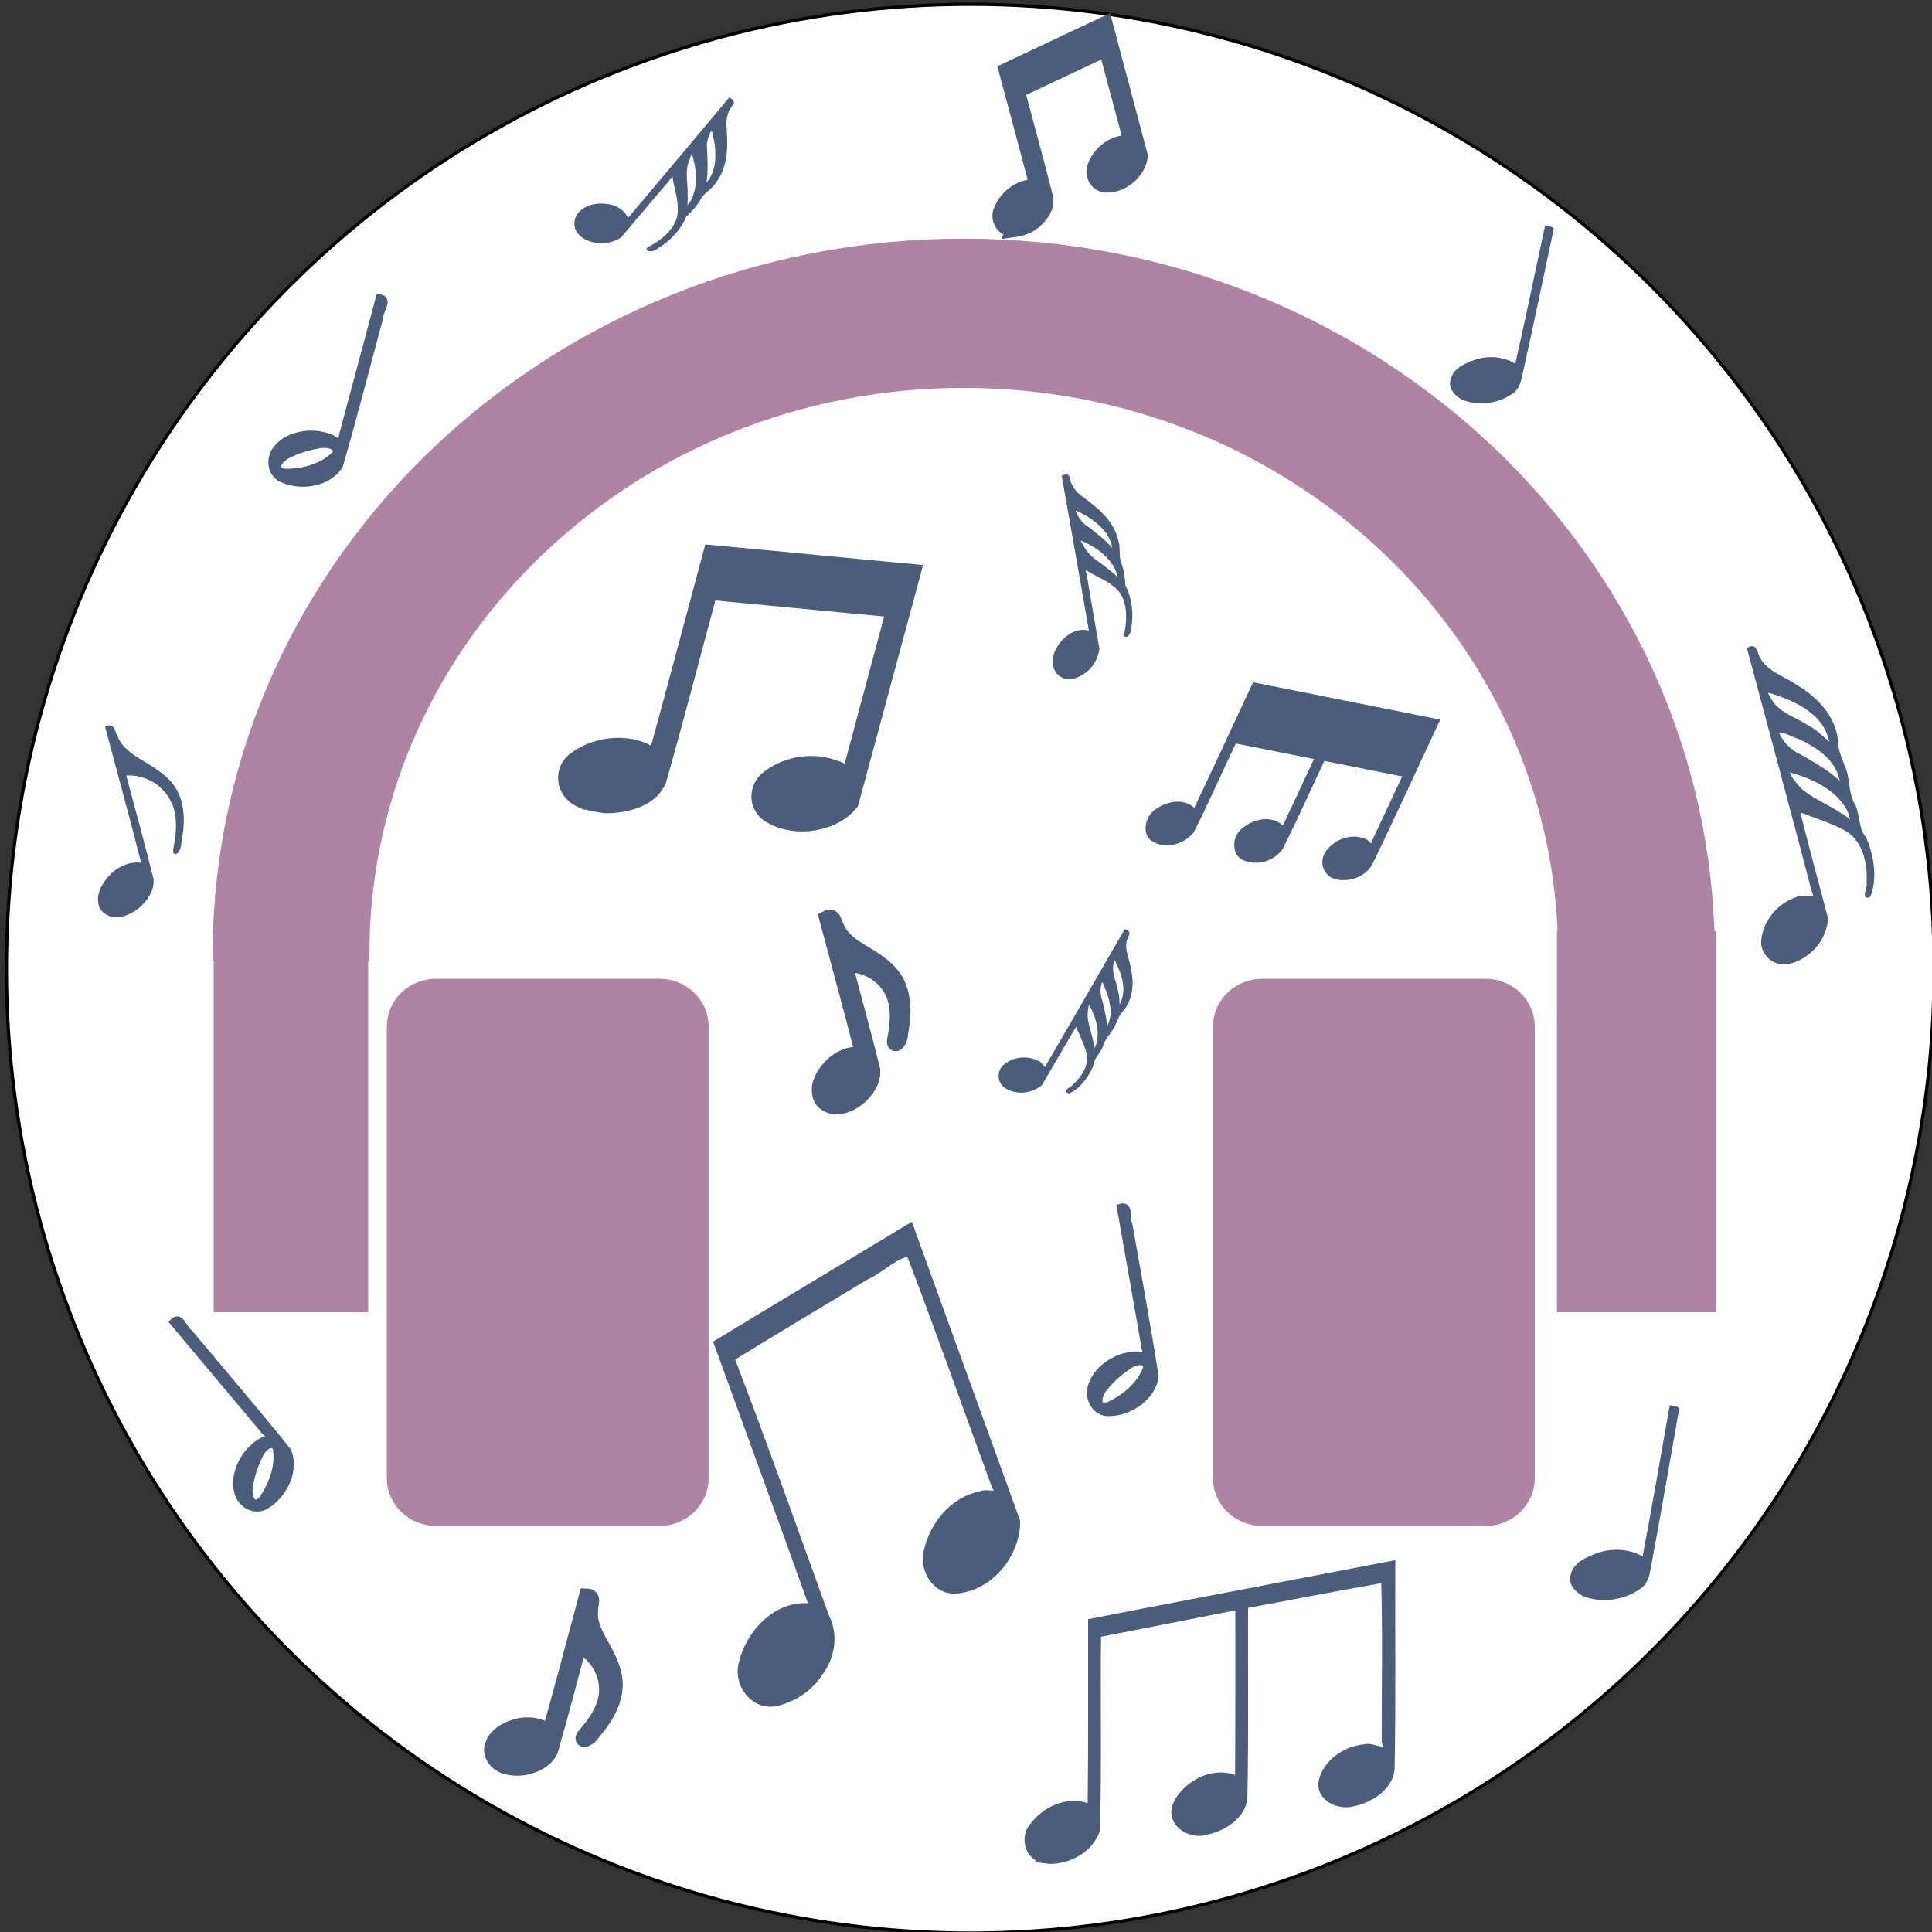 <svg width="600" height="600" xmlns="http://www.w3.org/2000/svg">
 <rect width="100%" height="100%" fill="#333333" stroke="none"/>
 <g>
  <title>Layer 1</title>
  <ellipse fill="#ffffff" cx="301.333" cy="300.833" id="svg_1" rx="299.333" ry="299.5" stroke="#000"/>
  <path fill="none" stroke="#000" stroke-width="5" d="m280.088,643.923l0.569,0l0.176,-0.541l0.176,0.541l0.569,0l-0.46,0.334l0.176,0.541l-0.46,-0.334l-0.46,0.334l0.176,-0.541l-0.46,-0.334z" id="svg_30"/>
  <path stroke="#AF84A3" id="svg_3" d="m472.135,459.088c0,5.697 -4.843,10.313 -10.821,10.313l-69.298,0c-5.978,0 -10.821,-4.616 -10.821,-10.313l0,-140.314c0,-5.697 4.843,-10.313 10.821,-10.313l69.298,0c5.978,0 10.821,4.616 10.821,10.313l0,140.314zm-256.56,0c0,5.697 -4.844,10.313 -10.821,10.313l-69.299,0c-5.977,0 -10.821,-4.616 -10.821,-10.313l0,-140.314c0,-5.697 4.844,-10.313 10.821,-10.313l69.299,0c5.977,0 10.821,4.616 10.821,10.313l0,140.314zm83.721,-380.475c-125.398,0 -227.192,96.138 -228.755,215.284l39.7,0c1.287,-98.475 85.423,-177.93 189.055,-177.93c103.632,0 187.768,79.455 189.04,177.93l39.699,0c-1.547,-119.146 -103.371,-215.284 -228.74,-215.284l0,0zm-228.434,324.423l38.98,0l0,-109.358l-38.98,0l0,109.358zm417.152,-109.373l0,109.359l40.419,0l0,-109.359l-40.419,0z" stroke-width="9" fill="#AF84A3"/>
  <path transform="rotate(10 504.153 466.074)" stroke="#4a5e7c" id="svg_4" d="m498.039,497.1c-3.102,-0.558 -6.076,-2.846 -5.488,-5.583c0.045,-3.415 3.618,-5.825 6.776,-7.674c4.08,-2.267 9.703,-2.985 14.19,-1.06c0.269,-15.954 0.117,-31.913 0.157,-47.869c0.784,0.148 2.49,-0.446 2.096,0.651c-0.038,16.59 0.088,33.181 -0.101,49.77c-0.02,2.251 -0.058,4.69 -2.025,6.474c-3.634,3.683 -9.703,6.127 -15.606,5.291l0,0z" fill="#4a5e7c"/>
  <path transform="rotate(-15 264.158 312.928)" stroke="#4a5e7c" id="svg_5" d="m252.566,341.529c-2.545,-0.418 -4.909,-2.691 -4.429,-5.343c0.243,-2.912 2.623,-5.256 5.018,-6.801c3.187,-2.11 7.545,-2.894 11.057,-1.074c0.206,-14.68 0.089,-29.364 0.12,-44.047c2.215,-0.522 1.499,2.299 2.002,3.603c0.48,3.835 3.125,6.845 5.758,9.532c3.266,3.378 6.735,6.96 7.796,11.639c1.159,5.43 -0.694,10.984 -3.099,15.85c-0.174,1.56 -3.115,3.816 -1.714,0.998c2.359,-4.821 4.309,-10.373 2.698,-15.711c-1.534,-5.327 -6.314,-9.775 -12.004,-10.573c-0.037,11.248 0.09,22.498 -0.135,33.744c-0.559,3.313 -3.518,5.771 -6.484,7.174c-2.046,0.866 -4.354,1.39 -6.583,1.008l0,0z" stroke-width="5" fill="#4a5e7c"/>
  <path transform="rotate(15 228.826 212.24)" stroke="#4a5e7c" id="svg_10" d="m191.474,259.608c-6.245,-0.967 -8.398,-7.72 -4.675,-11.766c4.941,-6.258 15.51,-10.476 23.791,-6.528c0.165,-22.035 0.07,-44.072 0.095,-66.108c20.648,-3.566 41.341,-6.949 61.997,-10.484c-0.045,24.697 -0.089,49.393 -0.134,74.09c-3.236,7.47 -13.692,12.65 -22.797,10.333c-5.421,-1.389 -6.72,-7.379 -3.702,-11.048c4.133,-5.474 11.827,-9.233 19.561,-8.207c2.207,-0.191 5.457,2.868 4.524,-0.593c0,-17.311 0,-34.622 0,-51.933c-18.954,3.266 -37.946,6.378 -56.909,9.609c-0.065,20.145 0.161,40.293 -0.169,60.435c-0.603,6.118 -7.464,10.292 -13.868,11.923c-2.53,0.365 -5.164,0.592 -7.715,0.276l0,0zm49.444,-82.13c9.739,-1.641 19.482,-3.262 29.217,-4.92c1.239,-4.225 -4.305,-1.481 -7.017,-1.378c-16.628,2.81 -33.266,5.578 -49.892,8.399c-1.239,4.225 4.305,1.481 7.017,1.378c6.891,-1.163 13.783,-2.321 20.676,-3.479l0,0z" stroke-width="5" fill="#4a5e7c"/>
  <path id="svg_12" d="m711.704,299.642c-0.084,-0.01 -0.12,-0.109 -0.103,-0.182c0.03,-0.117 0.145,-0.197 0.261,-0.21c0.044,-0.004 0.093,-0.003 0.129,0.025c0.03,-0.012 0.009,-0.058 0.014,-0.086c0,-0.344 0,-0.688 0,-1.032c0.075,-0.011 0.027,0.095 0.04,0.139c-0.001,0.38 0.003,0.76 -0.004,1.139c-0.037,0.142 -0.197,0.232 -0.338,0.209zm0.014,-0.062c0.115,-0.037 0.222,-0.113 0.277,-0.222c0.005,-0.068 -0.08,-0.054 -0.118,-0.031c-0.068,0.034 -0.131,0.078 -0.184,0.133c-0.035,0.032 -0.079,0.131 0.004,0.125l0.012,-0.002l0.01,-0.003l0,0l0,0z" stroke-width="2" stroke="#4a5e7c" fill="#4a5e7c"/>
  <path transform="rotate(-10 344.769 407.147)" stroke="#4a5e7c" id="svg_13" d="m339.152,438.288c-3.963,-0.42 -5.639,-4.56 -4.829,-7.658c1.394,-4.895 6.846,-8.277 12.316,-8.827c2.075,-0.153 4.364,-0.127 6.073,1.039c1.403,-0.496 0.416,-2.454 0.672,-3.628c0,-14.442 0,-28.884 0,-43.326c3.528,-0.458 1.25,3.993 1.872,5.816c-0.023,15.941 0.146,31.884 -0.179,47.824c-1.72,5.957 -9.278,9.732 -15.925,8.761zm0.67,-2.604c5.414,-1.534 10.452,-4.735 13.028,-9.338c0.225,-2.845 -3.77,-2.253 -5.576,-1.293c-3.18,1.42 -6.174,3.285 -8.654,5.564c-1.647,1.349 -3.743,5.494 0.185,5.259l0.543,-0.068l0.474,-0.124l0,0l0,0z" stroke-width="2" fill="#4a5e7c"/>
  <path transform="rotate(-20 258.326 456.246)" stroke="#4a5e7c" id="svg_14" d="m216.906,518.516c-6.925,-1.271 -9.313,-10.15 -5.184,-15.47c5.479,-8.227 17.199,-13.773 26.382,-8.582c0.183,-29.066 0.077,-58.134 0.105,-87.2c22.897,-4.597 45.845,-8.938 68.75,-13.497c-0.05,32.47 -0.099,64.939 -0.149,97.409c-3.588,9.821 -15.184,16.631 -25.28,13.586c-6.011,-1.826 -7.452,-9.701 -4.105,-14.526c4.584,-7.197 13.115,-12.139 21.691,-10.791c2.448,-0.251 6.052,3.77 5.017,-0.779c-0.085,-25.682 0.211,-51.371 -0.219,-77.048c-3.737,-1.408 -10.382,1.832 -15.167,2.094c-16,3.16 -32.033,6.153 -47.996,9.498c0.482,28.457 0.257,56.931 0.185,85.394c0.847,6.497 -2.681,12.618 -8.046,16.004c-4.63,3.418 -10.349,4.65 -15.987,3.908l0,-0z" stroke-width="2" fill="#4a5e7c"/>
  <path transform="rotate(25 400.585 241.632)" stroke="#4a5e7c" id="svg_15" d="m370.083,276.455c-3.234,-0.538 -4.163,-5.708 -2.019,-8.408c2.347,-3.835 6.839,-6.255 10.507,-3.893c0.149,-14.612 0.065,-29.227 0.087,-43.841c18.52,-4.599 37.065,-9.046 55.593,-13.596c-0.053,16.155 0.13,32.316 -0.129,48.467c-0.445,4.167 -3.871,6.934 -6.956,7.799c-2.703,1.028 -6.509,-1.2 -5.869,-5.217c0.792,-4.345 4.403,-7.476 7.875,-7.857c1.719,-0.819 4.559,2.707 3.769,-1.207c0.049,-7.841 0.025,-15.682 0.031,-23.523c-8.646,2.097 -17.29,4.21 -25.935,6.315c-0.052,10.229 0.126,20.465 -0.133,30.688c-0.718,4.457 -4.585,7.404 -8.076,7.635c-3.366,0.812 -6.119,-4.044 -4.052,-7.582c2.178,-4.393 7.152,-7.352 11.055,-4.689c0.075,-8.574 0.032,-17.149 0.043,-25.723c-8.674,2.194 -17.377,4.219 -26.052,6.413c-0.058,10.357 0.142,20.726 -0.158,31.073c-1.176,4.744 -5.703,7.817 -9.58,7.146l0,0l0,0zm22.904,-44.666c4.256,-1.052 8.519,-2.063 12.764,-3.179c0.667,-3.796 -4.047,0.024 -5.728,-0.367c-6.734,1.647 -13.471,3.272 -20.203,4.93c-0.512,3.659 3.452,0.347 5.076,0.594c2.696,-0.661 5.393,-1.32 8.09,-1.978l0,0zm-0.489,-4.918c4.458,-1.089 8.918,-2.164 13.375,-3.265c0.37,-3.665 -3.865,-0.078 -5.518,-0.434c-6.827,1.658 -13.651,3.336 -20.476,5.006c-0.627,3.542 3.289,0.358 4.838,0.59c2.593,-0.633 5.187,-1.266 7.781,-1.897l0,0zm27.825,-1.823c4.216,-1.027 8.432,-2.055 12.648,-3.082c0.396,-3.654 -3.729,-0.252 -5.413,-0.526c-6.822,1.662 -13.643,3.337 -20.464,5.006c-0.804,3.097 1.942,1.106 3.36,1.006c3.29,-0.801 6.579,-1.602 9.869,-2.403zm-27.302,-3.273c4.264,-1.044 8.529,-2.088 12.793,-3.132c0.718,-3.728 -3.24,-0.505 -4.825,-0.713c-7.04,1.758 -14.079,3.523 -21.122,5.263c-0.408,3.818 4.246,-0.104 5.979,0.332c2.392,-0.581 4.784,-1.164 7.175,-1.75l0,0zm27.069,-1.711c4.294,-1.046 8.587,-2.092 12.88,-3.139c0.509,-3.51 -3.26,-0.368 -4.795,-0.602c-7.046,1.724 -14.096,3.424 -21.141,5.158c-0.109,3.616 4.451,-0.143 6.376,0.207c2.226,-0.54 4.453,-1.081 6.679,-1.624l0,0zm-0.087,-4.954c4.28,-1.068 8.581,-2.04 12.846,-3.171c0.639,-3.711 -4.112,0.12 -5.776,-0.307c-6.636,1.609 -13.297,3.098 -19.918,4.774c-0.709,3.927 4.126,0.013 5.857,0.407c2.33,-0.569 4.66,-1.136 6.99,-1.703l0,0z" stroke-width="2" fill="#4a5e7c"/>
  <path transform="rotate(-10 335.895 178.411)" id="svg_17" d="m326.242,209.181c-2.208,-0.41 -3.909,-2.828 -3.42,-5.416c0.58,-3.416 3.29,-5.823 5.947,-7.16c2.149,-1.001 4.774,-1.167 6.818,0.236c0.081,-16.44 0.036,-32.88 0.048,-49.321c0.721,-0.035 1.548,-0.207 1.351,0.954c0.059,2.737 1.479,5.046 3.243,6.758c3.748,3.953 7.902,8.525 8.232,14.716c0.353,2.425 -0.784,4.813 -0.303,7.167c0.46,2.321 0.323,4.73 0.032,7.062c1.365,4.187 1.035,9.007 -0.452,13.095c0.137,1.278 -2.507,3.362 -1.349,1.233c1.564,-3.883 2.387,-8.66 0.691,-12.656c-2.054,-3.873 -5.793,-5.859 -8.858,-8.503c-2.134,-2.458 -0.983,2.318 -1.301,3.742c-0.047,6.985 -0.051,13.97 -0.074,20.955c-0.955,2.661 -2.707,4.914 -5.041,6.069c-1.711,0.914 -3.676,1.518 -5.564,1.069l0,0zm20.808,-30.111c-1.322,-5.425 -5.529,-9.101 -9.635,-11.751c-1.124,-0.18 0.333,2.932 0.649,3.896c1.471,3.3 4.367,5.247 6.456,7.973c0.911,0.864 1.948,2.646 2.659,3.122c0.103,-1.075 0.041,-2.178 -0.129,-3.24l0,0zm0.166,-7.4c-0.021,-4.56 -3.015,-8.194 -5.916,-10.908c-1.353,-1.024 -2.989,-2.749 -4.378,-2.956c0.264,2.538 1.259,5.023 3.086,6.58c2.6,2.886 5.348,5.765 7.152,9.39c0.208,-0.63 0.024,-1.434 0.057,-2.106z" stroke="#4a5e7c" fill="#4a5e7c"/>
  <path id="svg_18" d="m639.55,265.604c-0.061,-0.01 -0.108,-0.068 -0.094,-0.131c0.016,-0.082 0.091,-0.141 0.164,-0.173c0.059,-0.024 0.132,-0.028 0.188,0.006c0.002,-0.397 0.001,-0.794 0.001,-1.19c0.02,-0.001 0.043,-0.005 0.037,0.023c0.002,0.066 0.041,0.122 0.089,0.163c0.103,0.095 0.218,0.206 0.227,0.355c0.01,0.059 -0.022,0.116 -0.008,0.173c0.013,0.056 0.009,0.114 0.001,0.17c0.038,0.101 0.029,0.217 -0.012,0.316c0.004,0.031 -0.069,0.081 -0.037,0.03c0.043,-0.094 0.066,-0.209 0.019,-0.305c-0.057,-0.093 -0.16,-0.141 -0.244,-0.205c-0.059,-0.059 -0.027,0.056 -0.036,0.09c-0.001,0.169 -0.001,0.337 -0.002,0.506c-0.026,0.064 -0.075,0.119 -0.139,0.146c-0.047,0.022 -0.101,0.037 -0.154,0.026l0,0zm0.574,-0.727c-0.036,-0.131 -0.153,-0.22 -0.266,-0.284c-0.031,-0.004 0.009,0.071 0.018,0.094c0.041,0.08 0.121,0.127 0.178,0.192c0.025,0.021 0.054,0.064 0.073,0.075c0.003,-0.026 0.001,-0.053 -0.004,-0.078l0,0zm0.005,-0.179c-0.001,-0.11 -0.083,-0.198 -0.163,-0.263c-0.037,-0.025 -0.083,-0.066 -0.121,-0.071c0.007,0.061 0.035,0.121 0.085,0.159c0.072,0.07 0.148,0.139 0.197,0.227c0.006,-0.015 0.001,-0.035 0.002,-0.051z" stroke="#000" fill="#4a5e7c"/>
  <path transform="rotate(30 334.515 315.325)" id="svg_19" d="m326.05,345.504c-2.254,-0.258 -3.934,-2.795 -3.205,-5.165c1.208,-3.567 4.691,-6.033 8.155,-6.23c1.427,-0.508 3.921,2.028 3.368,-0.663c0.091,-16.102 0.045,-32.204 0.057,-48.306c1.081,-0.346 1.17,0.519 1.188,1.487c0.335,3.618 3.595,5.448 5.6,7.954c2.892,3.064 5.171,7.303 4.604,11.82c-0.58,2.156 -0.157,4.224 0.056,6.397c0.013,2.346 -0.786,4.584 -0.076,6.89c0.316,2.233 -0.608,4.483 0.382,6.587c0.451,3.698 0.131,7.796 -1.976,10.859c-1.336,0.391 0.558,-1.693 0.438,-2.409c1.185,-3.698 1.366,-8.467 -1.601,-11.275c-2.323,-2.193 -4.978,-3.938 -7.51,-5.831c-0.135,7.257 -0.091,14.517 -0.129,21.776c-0.955,2.641 -3.005,4.68 -5.488,5.587c-1.227,0.477 -2.562,0.755 -3.863,0.522l0,0zm18.54,-25.626c-1.191,-4.609 -4.979,-7.732 -8.677,-9.983c-0.988,0.117 0.437,2.967 0.916,3.965c1.665,2.647 4.202,4.454 6.149,6.845c0.647,0.296 1.959,3.223 1.761,1.203c0.025,-0.679 -0.019,-1.364 -0.149,-2.029l0,0zm0.147,-6.287c0.002,-3.881 -2.73,-6.964 -5.337,-9.276c-1.128,-0.693 -3.152,-2.919 -3.908,-2.216c0.278,2.271 1.414,4.276 3.094,5.654c2.227,2.381 4.634,4.688 6.12,7.708c0.145,-0.563 0.009,-1.267 0.03,-1.87zm0.002,-7.934c-0.076,-4.4 -3.333,-7.782 -6.492,-10.097c-0.883,-0.507 -3.467,-2.986 -2.589,-0.361c0.587,3.473 3.73,5.142 5.721,7.585c1.345,1.109 2.516,3.824 3.381,4.465c0.027,-0.53 -0.007,-1.061 -0.02,-1.591l0,0z" stroke="#4a5e7c" fill="#4a5e7c"/>
  <path transform="rotate(-15 555.811 248.386)" id="svg_21" d="m541.703,296.935c-3.756,-0.416 -6.556,-4.496 -5.341,-8.309c2.013,-5.739 7.819,-9.705 13.591,-10.022c2.379,-0.817 6.535,3.263 5.613,-1.066c0.152,-25.903 0.076,-51.807 0.094,-77.71c1.802,-0.557 1.95,0.834 1.98,2.392c0.558,5.82 5.992,8.765 9.334,12.795c4.819,4.929 8.618,11.748 7.674,19.015c-0.966,3.468 -0.262,6.795 0.094,10.291c0.021,3.774 -1.31,7.375 -0.127,11.084c0.526,3.591 -1.014,7.211 0.637,10.597c0.751,5.949 0.218,12.541 -3.293,17.469c-2.227,0.63 0.931,-2.723 0.729,-3.875c1.976,-5.949 2.277,-13.621 -2.669,-18.137c-3.871,-3.528 -8.296,-6.334 -12.516,-9.38c-0.224,11.674 -0.152,23.354 -0.216,35.031c-1.592,4.248 -5.009,7.528 -9.147,8.987c-2.045,0.767 -4.269,1.215 -6.438,0.839l0,0zm30.9,-41.225c-1.985,-7.414 -8.298,-12.439 -14.461,-16.06c-1.646,0.188 0.728,4.773 1.526,6.379c2.774,4.259 7.003,7.165 10.248,11.011c1.078,0.476 3.266,5.185 2.936,1.935c0.041,-1.092 -0.031,-2.194 -0.248,-3.264l0,0zm0.245,-10.114c0.004,-6.243 -4.551,-11.203 -8.894,-14.923c-1.88,-1.114 -5.253,-4.695 -6.513,-3.565c0.463,3.654 2.356,6.879 5.157,9.096c3.712,3.83 7.724,7.541 10.201,12.399c0.242,-0.905 0.015,-2.038 0.05,-3.008zm0.004,-12.764c-0.126,-7.078 -5.554,-12.52 -10.819,-16.243c-1.471,-0.816 -5.779,-4.804 -4.316,-0.581c0.979,5.586 6.216,8.272 9.535,12.201c2.242,1.784 4.193,6.151 5.635,7.182c0.044,-0.853 -0.012,-1.707 -0.034,-2.559l0,0z" stroke="#4a5e7c" fill="#4a5e7c"/>
  <path id="svg_22" d="m788.841,396.265c-0.06,-0.006 -0.105,-0.069 -0.085,-0.127c0.032,-0.088 0.125,-0.149 0.217,-0.154c0.038,-0.013 0.104,0.05 0.09,-0.016c0.002,-0.397 0.001,-0.795 0.002,-1.192c0.029,-0.009 0.031,0.013 0.032,0.037c0.009,0.089 0.096,0.134 0.149,0.196c0.077,0.076 0.138,0.18 0.123,0.292c-0.015,0.053 -0.004,0.104 0.002,0.158c0,0.058 -0.021,0.113 -0.002,0.17c0.008,0.055 -0.016,0.111 0.01,0.163c0.012,0.091 0.003,0.192 -0.053,0.268c-0.036,0.01 0.015,-0.042 0.012,-0.059c0.032,-0.091 0.036,-0.209 -0.043,-0.278c-0.062,-0.054 -0.133,-0.097 -0.2,-0.144c-0.004,0.179 -0.002,0.358 -0.003,0.537c-0.025,0.065 -0.08,0.115 -0.146,0.138c-0.033,0.012 -0.068,0.019 -0.103,0.013l0,0zm0.494,-0.632c-0.032,-0.114 -0.133,-0.191 -0.231,-0.246c-0.026,0.003 0.012,0.073 0.024,0.098c0.044,0.065 0.112,0.11 0.164,0.169c0.017,0.007 0.052,0.08 0.047,0.03c0.001,-0.017 -0.001,-0.034 -0.004,-0.05l0,0zm0.004,-0.155c0,-0.096 -0.073,-0.172 -0.142,-0.229c-0.03,-0.017 -0.084,-0.072 -0.104,-0.055c0.007,0.056 0.038,0.106 0.082,0.14c0.059,0.059 0.123,0.116 0.163,0.19c0.004,-0.014 0,-0.031 0.001,-0.046zm0,-0.196c-0.002,-0.109 -0.089,-0.192 -0.173,-0.249c-0.024,-0.013 -0.092,-0.074 -0.069,-0.009c0.016,0.086 0.099,0.127 0.152,0.187c0.036,0.027 0.067,0.094 0.09,0.11c0.001,-0.013 -0,-0.026 -0.001,-0.039l0,0z" stroke="#4a5e7c" fill="#4a5e7c"/>
  <path transform="rotate(15 101.349 120.306)" stroke="#4a5e7c" id="svg_23" d="m95.732,151.447c-3.963,-0.42 -5.639,-4.56 -4.829,-7.658c1.394,-4.895 6.846,-8.277 12.316,-8.827c2.075,-0.153 4.364,-0.127 6.073,1.039c1.403,-0.496 0.416,-2.454 0.672,-3.628c0,-14.442 0,-28.884 0,-43.326c3.528,-0.458 1.25,3.993 1.872,5.816c-0.023,15.941 0.146,31.884 -0.179,47.824c-1.72,5.957 -9.278,9.732 -15.925,8.761zm0.67,-2.604c5.414,-1.534 10.452,-4.735 13.028,-9.338c0.225,-2.845 -3.77,-2.253 -5.576,-1.293c-3.18,1.42 -6.174,3.285 -8.654,5.564c-1.647,1.349 -3.743,5.494 0.185,5.259l0.543,-0.068l0.474,-0.124l0,0l0,0z" stroke-width="2" fill="#4a5e7c"/>
  <path transform="rotate(-15 327.51 39.872)" stroke="#4a5e7c" id="svg_24" d="m307.575,66.902c-3.333,-0.552 -4.482,-4.405 -2.495,-6.714c2.637,-3.571 8.278,-5.978 12.697,-3.725c0.088,-12.574 0.037,-25.149 0.051,-37.724c11.02,-2.035 22.063,-3.965 33.087,-5.982c-0.024,14.093 -0.048,28.186 -0.072,42.279c-1.727,4.263 -7.307,7.218 -12.167,5.897c-2.893,-0.793 -3.586,-4.21 -1.976,-6.305c2.206,-3.124 6.312,-5.269 10.439,-4.684c1.178,-0.109 2.912,1.636 2.415,-0.338c0,-9.878 0,-19.757 0,-29.635c-10.116,1.864 -20.251,3.639 -30.372,5.483c-0.035,11.495 0.086,22.993 -0.09,34.487c-0.322,3.491 -3.983,5.873 -7.401,6.804c-1.35,0.208 -2.756,0.338 -4.118,0.158l0,0zm26.388,-46.867c5.197,-0.936 10.397,-1.861 15.593,-2.808c0.661,-2.411 -2.298,-0.845 -3.745,-0.786c-8.874,1.603 -17.754,3.183 -26.627,4.793c-0.661,2.411 2.298,0.845 3.745,0.786c3.678,-0.663 7.356,-1.325 11.034,-1.985l0,0z" stroke-width="5" fill="#4a5e7c"/>
  <path id="svg_25" d="m324.512,577.722c-5.434,-0.71 -6.993,-7.529 -3.392,-11.091c3.943,-5.058 11.489,-8.25 17.651,-5.135c0.251,-19.274 0.109,-38.551 0.147,-57.827c31.112,-6.066 62.267,-11.931 93.393,-17.933c-0.09,21.309 0.219,42.625 -0.217,63.929c-0.747,5.496 -6.503,9.145 -11.686,10.287c-4.541,1.356 -10.935,-1.582 -9.86,-6.882c1.33,-5.731 7.397,-9.861 13.23,-10.363c3.124,-0.936 7.747,3.519 6.322,-1.938c-0.029,-16.758 0.323,-33.539 -0.173,-50.282c-14.385,2.529 -28.912,5.333 -43.336,8.042c-0.086,20.004 0.205,40.014 -0.216,60.013c-0.674,5.515 -6.463,9.155 -11.649,10.25c-5.276,1.703 -11.959,-2.833 -9.414,-8.483c3.107,-6.656 12.242,-11.23 19.252,-7.528c0.125,-17.961 0.055,-35.923 0.073,-53.885c-14.552,2.908 -29.122,5.733 -43.688,8.574c-0.269,20.273 0.228,40.565 -0.344,60.827c-2.002,6.276 -9.554,10.299 -16.094,9.426l0,0z" stroke-width="2" stroke="#4a5e7c" fill="#4a5e7c"/>
  <path transform="rotate(15 174.685 523.454)" stroke="#4a5e7c" id="svg_26" d="m163.092,552.055c-2.545,-0.418 -4.909,-2.691 -4.429,-5.343c0.243,-2.912 2.623,-5.256 5.018,-6.801c3.187,-2.11 7.545,-2.894 11.057,-1.074c0.206,-14.68 0.088,-29.364 0.12,-44.047c2.215,-0.522 1.499,2.299 2.002,3.603c0.48,3.835 3.125,6.845 5.758,9.532c3.266,3.378 6.735,6.96 7.796,11.639c1.159,5.43 -0.694,10.984 -3.099,15.85c-0.174,1.56 -3.115,3.816 -1.714,0.998c2.359,-4.821 4.309,-10.373 2.698,-15.711c-1.534,-5.327 -6.314,-9.775 -12.004,-10.573c-0.037,11.248 0.09,22.498 -0.135,33.744c-0.559,3.313 -3.518,5.771 -6.484,7.174c-2.046,0.866 -4.354,1.39 -6.583,1.008l0,0z" stroke-width="5" fill="#4a5e7c"/>
  <path transform="rotate(12 465.995 96.996)" stroke="#4a5e7c" id="svg_27" d="m460.582,125.608c-2.746,-0.515 -5.379,-2.624 -4.858,-5.149c0.04,-3.15 3.203,-5.372 5.999,-7.077c3.612,-2.091 8.591,-2.753 12.563,-0.977c0.238,-14.713 0.104,-29.43 0.139,-44.144c0.694,0.137 2.205,-0.411 1.855,0.6c-0.034,15.299 0.078,30.599 -0.089,45.897c-0.018,2.076 -0.051,4.325 -1.793,5.971c-3.218,3.397 -8.59,5.651 -13.817,4.879l0,0z" fill="#4a5e7c"/>
  <path transform="rotate(40 206.948 54.727)" id="svg_28" d="m197.295,85.497c-2.208,-0.41 -3.909,-2.828 -3.42,-5.416c0.58,-3.416 3.29,-5.823 5.947,-7.16c2.149,-1.001 4.774,-1.167 6.818,0.236c0.081,-16.44 0.036,-32.88 0.048,-49.321c0.721,-0.035 1.548,-0.207 1.351,0.954c0.059,2.737 1.479,5.046 3.243,6.758c3.748,3.953 7.902,8.525 8.232,14.716c0.353,2.425 -0.784,4.813 -0.303,7.167c0.46,2.321 0.323,4.73 0.032,7.062c1.365,4.187 1.035,9.007 -0.452,13.095c0.137,1.278 -2.507,3.362 -1.349,1.233c1.564,-3.883 2.387,-8.66 0.691,-12.656c-2.054,-3.873 -5.793,-5.859 -8.858,-8.503c-2.134,-2.458 -0.983,2.318 -1.301,3.742c-0.047,6.985 -0.051,13.97 -0.074,20.955c-0.955,2.661 -2.707,4.914 -5.041,6.069c-1.711,0.914 -3.676,1.518 -5.564,1.069l0,0zm20.808,-30.111c-1.322,-5.425 -5.529,-9.101 -9.635,-11.751c-1.124,-0.18 0.333,2.932 0.649,3.896c1.471,3.3 4.367,5.247 6.456,7.973c0.911,0.864 1.948,2.646 2.659,3.122c0.103,-1.075 0.041,-2.178 -0.129,-3.24l0,0zm0.166,-7.4c-0.021,-4.56 -3.015,-8.194 -5.916,-10.908c-1.353,-1.024 -2.989,-2.749 -4.378,-2.956c0.264,2.538 1.259,5.023 3.086,6.58c2.6,2.886 5.348,5.765 7.152,9.39c0.208,-0.63 0.024,-1.434 0.057,-2.106z" stroke="#4a5e7c" fill="#4a5e7c"/>
  <path transform="rotate(-15 40.474 253.718)" stroke="#4a5e7c" id="svg_29" d="m28.882,282.318c-2.545,-0.418 -4.909,-2.691 -4.429,-5.343c0.243,-2.912 2.623,-5.256 5.018,-6.801c3.187,-2.11 7.545,-2.894 11.057,-1.074c0.206,-14.68 0.088,-29.364 0.12,-44.047c2.215,-0.522 1.499,2.299 2.002,3.603c0.48,3.835 3.125,6.845 5.758,9.532c3.266,3.378 6.735,6.96 7.796,11.639c1.159,5.43 -0.694,10.984 -3.099,15.85c-0.174,1.56 -3.115,3.816 -1.714,0.998c2.359,-4.821 4.309,-10.373 2.698,-15.711c-1.534,-5.327 -6.314,-9.775 -12.004,-10.573c-0.037,11.248 0.09,22.498 -0.135,33.744c-0.559,3.313 -3.518,5.771 -6.484,7.174c-2.046,0.866 -4.354,1.39 -6.583,1.008l0,0z" fill="#4a5e7c"/>
  <path transform="rotate(-40 67.138 440.042)" stroke="#4a5e7c" id="svg_31" d="m61.521,471.183c-3.963,-0.42 -5.639,-4.56 -4.829,-7.658c1.394,-4.895 6.846,-8.277 12.316,-8.827c2.075,-0.153 4.364,-0.127 6.073,1.039c1.403,-0.496 0.416,-2.454 0.672,-3.628c0,-14.442 0,-28.884 0,-43.326c3.528,-0.458 1.25,3.993 1.872,5.816c-0.023,15.941 0.146,31.884 -0.179,47.824c-1.72,5.957 -9.278,9.732 -15.925,8.761zm0.67,-2.604c5.414,-1.534 10.452,-4.735 13.028,-9.338c0.225,-2.845 -3.77,-2.253 -5.576,-1.293c-3.18,1.42 -6.174,3.285 -8.654,5.564c-1.647,1.349 -3.743,5.494 0.185,5.259l0.543,-0.068l0.474,-0.124l0,0l0,0z" stroke-width="2" fill="#4a5e7c"/>
 </g>

</svg>